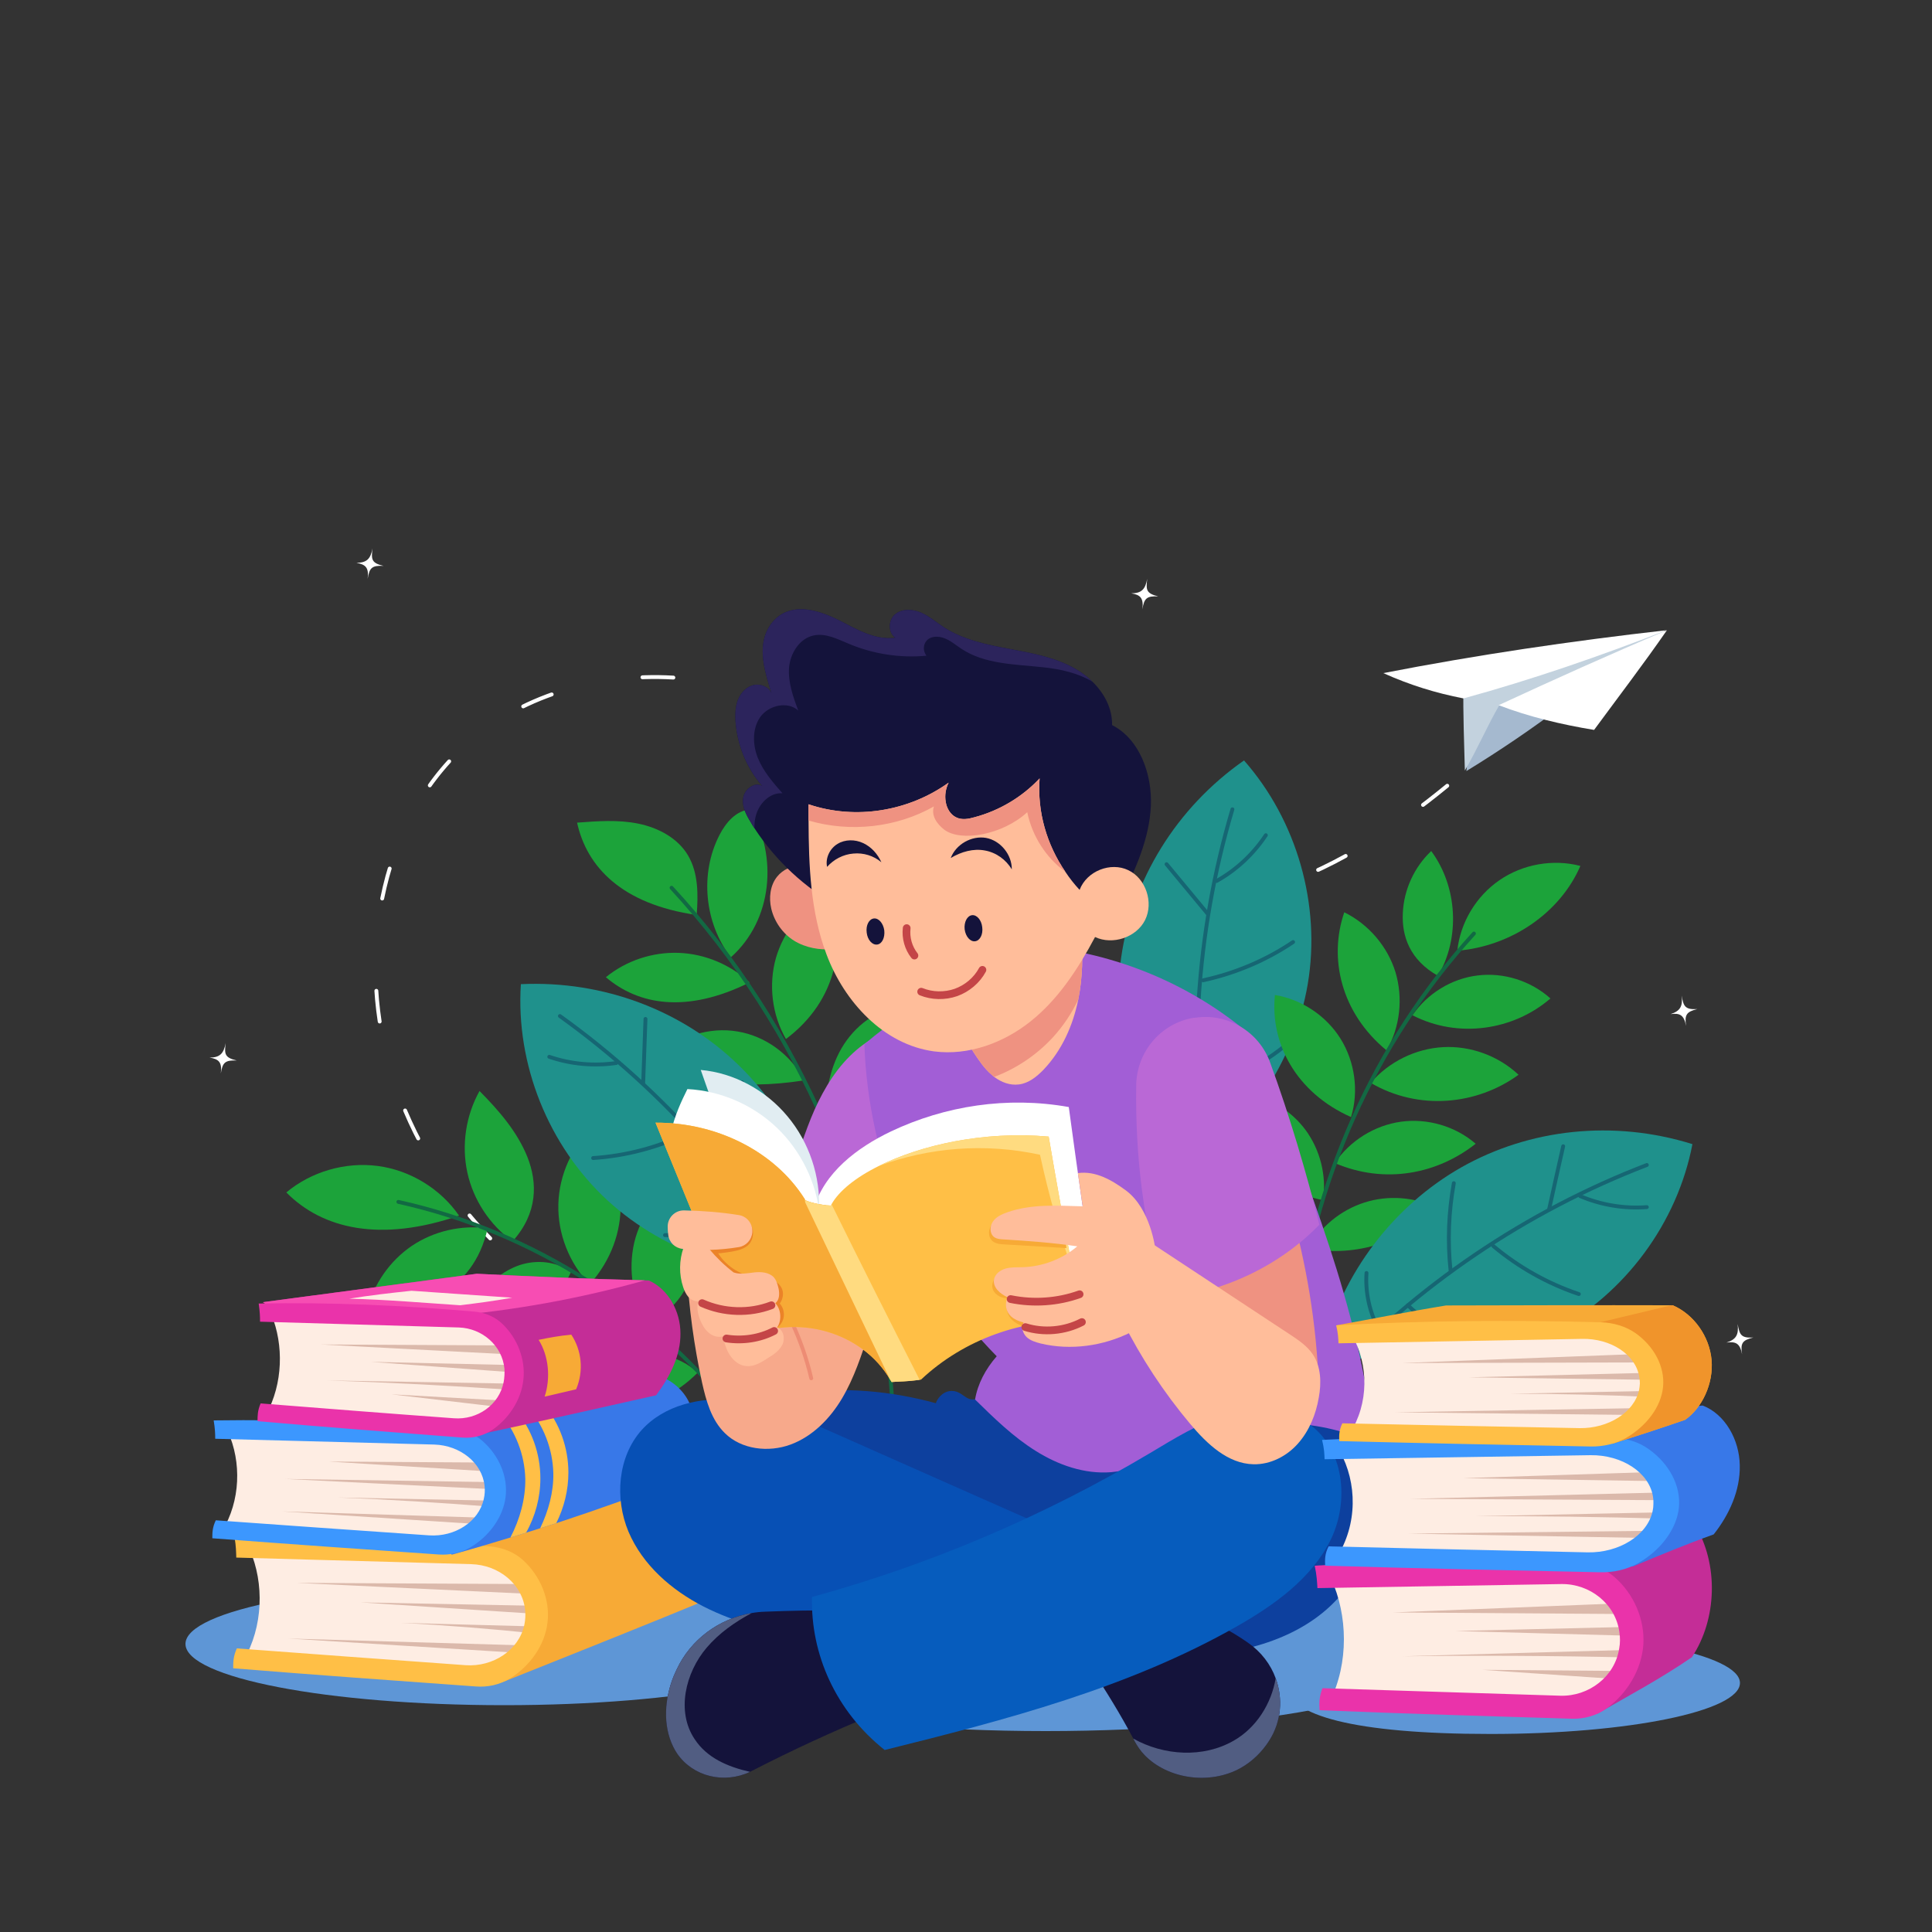 <svg xmlns="http://www.w3.org/2000/svg" xmlns:xlink="http://www.w3.org/1999/xlink" version="1.2" viewBox="0 0 1000 1000" width="1000" height="1000">
	<rect x="0" y="0" width="1000" height="1000" fill="#333333" stroke="none"/>
	<style>
		.s0 { fill: #a5b9cf } 
		.s1 { fill: #c3d2de } 
		.s2 { fill: #ffffff } 
		.s3 { fill: none;stroke: #ffffff;stroke-linecap: round;stroke-linejoin: round;stroke-width: 2;stroke-dasharray: 16,48,16,48,16,48 } 
		.s4 { fill: #1ca33a } 
		.s5 { fill: none;stroke: #126943;stroke-linecap: round;stroke-miterlimit:10;stroke-width: 2 } 
		.s6 { fill: #1f918c } 
		.s7 { fill: none;stroke: #166673;stroke-linecap: round;stroke-miterlimit:10;stroke-width: 2 } 
		.s8 { fill: #5e96d6 } 
		.s9 { fill: #f7aa36 } 
		.s10 { fill: #feede3 } 
		.s11 { fill: #dbb9ab } 
		.s12 { fill: #ffbf46 } 
		.s13 { fill: #3878e8 } 
		.s14 { fill: #3c97fe } 
		.s15 { fill: #c42d97 } 
		.s16 { fill: #f74db3 } 
		.s17 { fill: #ea33aa } 
		.s18 { fill: #0d409e } 
		.s19 { fill: #ba68d6 } 
		.s20 { fill: #a25ed6 } 
		.s21 { fill: #0750b5 } 
		.s22 { fill: #14133b } 
		.s23 { fill: #515d82 } 
		.s24 { fill: #065cbd } 
		.s25 { fill: #ef9281 } 
		.s26 { fill: #ffbd9a } 
		.s27 { fill: #2c245c } 
		.s28 { fill: none;stroke: #c44547;stroke-linecap: round;stroke-linejoin: round;stroke-width: 4 } 
		.s29 { fill: #f7a98b } 
		.s30 { fill: none;stroke: #ed8c74;stroke-linecap: round;stroke-miterlimit:10;stroke-width: 2 } 
		.s31 { fill: #e1edf2 } 
		.s32 { fill: #ffdb80 } 
		.s33 { fill: #eb8328 } 
		.s34 { fill: #f0942b } 
	</style>
	<g id="OBJECTS">
		<g id="&lt;Group&gt;">
			<g id="&lt;Group&gt;">
				<g id="&lt;Group&gt;">
					<g id="&lt;Group&gt;">
						<g id="&lt;Group&gt;">
							<g id="&lt;Group&gt;">
								<path id="&lt;Path&gt;" class="s0" d="m762.2 377.8c-1.2 7-2.5 14-3.2 21.3 17.5-10.7 34.4-22.2 50.7-34.5-13.4 0-26.8-2-39.6-5.9-2.5 6.2-6.6 11.9-7.9 19.1z"/>
								<path id="&lt;Path&gt;" class="s1" d="m757.4 355.5c-0.1 13.4 0.4 29.7 0.8 43.3 6.1-10.2 11.8-23.5 17.9-33.9 28.3-7.3 61.3-22.3 85.7-38.3-33.5 5.5-72.2 17.9-104.4 28.9z"/>
								<path id="&lt;Path&gt;" class="s2" d="m775.7 365c28.7-13.3 57.8-26.4 87.1-38.8-12.2 17.6-25.2 34.6-37.7 51.6-17-2.8-33.8-6.8-49.4-12.8z"/>
								<path id="&lt;Path&gt;" class="s2" d="m862.6 326.2c-34.7 13.5-69.4 25.5-105.1 35.3-14.4-2.8-27.7-6.9-41.5-13.1 48.3-9.4 97.1-16.6 146.6-22.2z"/>
							</g>
							<path id="&lt;Path&gt;" class="s3" d="m749.1 406.7c-26.6 21.8-55.8 41.2-88.4 52.3-32.7 11-69 13.3-101.4 1.5-36.3-13.3-64.1-42.5-95.4-65.2-31.9-23.1-68.9-40-108.1-44-39.1-4-80.4 5.8-110.7 30.8-47.6 39.3-60.6 110.1-43.6 169.5 18.1 63.4 67.5 117 129.3 140.3"/>
						</g>
						<g id="&lt;Group&gt;">
							<g id="&lt;Group&gt;">
								<g id="&lt;Group&gt;">
									<g id="&lt;Group&gt;">
										<g id="&lt;Group&gt;">
											<path id="&lt;Path&gt;" class="s4" d="m360.6 473.6c0.8-10.4 0.9-21.6-4.4-30.7-5.3-9.1-15.5-14.5-25.9-16.6-10.3-2.1-21-1.3-31.6-0.5 5 22.8 23 42.2 61.9 47.8z"/>
											<path id="&lt;Path&gt;" class="s4" d="m378.3 495.5c-13.7-17.7-16.2-43.4-5.9-63.3 3.3-6.5 8.8-12.9 16.1-13.2 14 24.2 11.6 57-10.2 76.5z"/>
											<path id="&lt;Path&gt;" class="s4" d="m388 508.5c-9.9-9.2-23.1-14.8-36.7-15.3-13.5-0.5-27.2 4-37.7 12.6 16.9 14.4 41.8 18.9 74.4 2.7z"/>
											<path id="&lt;Path&gt;" class="s4" d="m406.8 537.8c-7.2-12.5-9.1-28-5.2-41.9 4-13.9 13.7-26 26.4-32.9 10.9 24.2 5.5 54.8-21.2 74.8z"/>
											<path id="&lt;Path&gt;" class="s4" d="m416.2 559.2c-6.7-13.2-19.9-22.9-34.4-25.3-14.6-2.5-30.2 2.4-40.8 12.7 17.3 12.8 40.1 18 75.2 12.6z"/>
											<path id="&lt;Path&gt;" class="s4" d="m427.5 583.9c-0.8-13.3 0.7-27.1 6.8-39 6.1-11.9 17.3-21.6 30.5-23.6 3.4 13.1 2 27.4-3.9 39.6-5.9 12.2-16.2 22.2-33.4 23z"/>
											<path id="&lt;Path&gt;" class="s4" d="m438.2 609.2c-6.9-12.6-20.2-21.4-34.4-22.9-14.2-1.6-29.1 4.1-38.6 14.8 17.8 13.8 42 19 73 8.1z"/>
										</g>
										<path id="&lt;Path&gt;" class="s5" d="m347.6 459.5c66.4 72.1 107.3 167.1 114.2 264.8"/>
									</g>
									<g id="&lt;Group&gt;">
										<g id="&lt;Group&gt;">
											<path id="&lt;Path&gt;" class="s4" d="m237.6 629.2c-9.6-13.9-25.3-23.5-42.1-25.7-16.7-2.2-34.4 2.9-47.3 13.7 18.8 19 48.9 25.9 89.4 12z"/>
											<path id="&lt;Path&gt;" class="s4" d="m265.3 642.5c-11.8-8.5-20.3-21.4-23.4-35.6-3.1-14.2-0.8-29.5 6.3-42.2 10 10.1 19.5 21 24.8 34.2 5.2 13.2 5.5 28.9-7.7 43.6z"/>
											<path id="&lt;Path&gt;" class="s4" d="m252.4 635.8c-13.6-1.9-27.9 1.4-39.3 9.1-11.3 7.7-19.7 19.7-23 33 13.1 0.8 26.5-1.5 37.9-8 11.5-6.4 20.6-17.2 24.4-34.1z"/>
											<path id="&lt;Path&gt;" class="s4" d="m305.2 664.8c-10.6-11-16.6-26.3-16.2-41.5 0.4-15.3 7.2-30.2 18.4-40.6 17.1 23.6 20.6 56.5-2.2 82.1z"/>
											<path id="&lt;Path&gt;" class="s4" d="m295.5 658.5c-7.3-5.7-17.7-6.6-26.5-3.7-8.8 3-16.2 9.4-21.7 16.8-5.6 7.5-9.5 16-13.2 24.6 25 0.9 50-13.3 61.4-37.7z"/>
											<path id="&lt;Path&gt;" class="s4" d="m335.2 685c-7.7-12.3-10.2-27.7-6.9-41.9 3.4-14.1 12.6-26.7 25-34.2 6.9 12.5 9.4 27.4 7.1 41.5-2.4 14.1-9.5 27.4-25.2 34.6z"/>
											<path id="&lt;Path&gt;" class="s4" d="m361.1 710.5c-9.6-9.2-24.3-11.8-37.3-9-13.1 2.9-24.6 10.6-34.3 19.7 21.2 13 50.7 10.4 71.6-10.7z"/>
										</g>
										<path id="&lt;Path&gt;" class="s5" d="m382.7 734.9c-43.2-56.7-106.9-97.4-176.5-112.8"/>
									</g>
									<g id="&lt;Group&gt;">
										<path id="&lt;Path&gt;" class="s6" d="m427.7 660.3c0.5-40.5-16.3-80.8-45.4-109-29-28.2-69.8-43.9-112.7-41.9-2.7 41.4 14.2 83.6 44.7 111.8 30.5 28.1 73.9 41.6 113.4 39.1z"/>
										<g id="&lt;Group&gt;">
											<path id="&lt;Path&gt;" class="s7" d="m289.8 525.9c54.4 39 99.8 90.6 131.4 149.7"/>
											<path id="&lt;Path&gt;" class="s7" d="m334.1 527.4q-0.6 16.8-1.2 33.5"/>
											<path id="&lt;Path&gt;" class="s7" d="m384.1 560.2c-1.1 15.1-4.4 30-9.8 44.1"/>
											<path id="&lt;Path&gt;" class="s7" d="m416.1 616.5c-1.9 10-6.7 19.4-13.6 26.9"/>
											<path id="&lt;Path&gt;" class="s7" d="m284.3 547c11.1 3.8 23.1 4.9 34.7 3.2"/>
											<path id="&lt;Path&gt;" class="s7" d="m307 599.4c16.9-1.1 33.6-5.5 49-12.9"/>
											<path id="&lt;Path&gt;" class="s7" d="m344.2 639.3c16.8 0.4 32.3-3.8 46.9-12"/>
										</g>
									</g>
								</g>
								<g id="&lt;Group&gt;">
									<g id="&lt;Group&gt;">
										<path id="&lt;Path&gt;" class="s6" d="m611.2 609.7c-25.2-31.8-36.6-74-30.9-114 5.7-40.1 28.4-77.5 63.6-102.1 27.4 31.1 39.9 74.8 33 115.7-6.9 40.9-33 78.1-65.7 100.4z"/>
										<g id="&lt;Group&gt;">
											<path id="&lt;Path&gt;" class="s7" d="m637.9 418.9c-19.1 64.2-23.4 132.8-12.3 198.8"/>
											<path id="&lt;Path&gt;" class="s7" d="m603.8 447.3q10.7 12.9 21.4 25.8"/>
											<path id="&lt;Path&gt;" class="s7" d="m584.4 503.8c10.1 11.2 21.8 21 34.7 28.9"/>
											<path id="&lt;Path&gt;" class="s7" d="m593.6 567.9c7.6 6.7 17.1 11.3 27.1 12.9"/>
											<path id="&lt;Path&gt;" class="s7" d="m655.2 432.3c-6.5 9.8-15.3 18-25.5 23.7"/>
											<path id="&lt;Path&gt;" class="s7" d="m669.3 487.6c-14.1 9.5-30 16.2-46.6 19.8"/>
											<path id="&lt;Path&gt;" class="s7" d="m664.3 541.9c-13 10.6-27.8 16.8-44.4 19.2"/>
										</g>
									</g>
									<g id="&lt;Group&gt;">
										<g id="&lt;Group&gt;">
											<path id="&lt;Path&gt;" class="s4" d="m754.3 492.1c1.5-14.5 9.7-28.2 21.8-36.5 12-8.3 27.7-11.1 41.9-7.4-10.5 24.3-35.8 41.6-63.7 43.9z"/>
											<path id="&lt;Path&gt;" class="s4" d="m744.3 505.1c11.6-19.7 10.1-46.2-3.5-64.6-8.8 8.3-14.2 20.1-14.7 32.1-0.6 12.1 3.7 24.3 18.2 32.5z"/>
											<path id="&lt;Path&gt;" class="s4" d="m731.1 525.5c7.6-11.2 20.2-19 33.7-20.6 13.5-1.7 27.6 2.8 37.7 11.9-19.1 16.5-47.7 20.9-71.4 8.7z"/>
											<path id="&lt;Path&gt;" class="s4" d="m717.7 543.7c7-12.1 8.6-27.1 4.6-40.5-4.1-13.3-13.9-24.8-26.5-31-8.2 23.8-1.7 52.1 21.9 71.5z"/>
											<path id="&lt;Path&gt;" class="s4" d="m709.5 560.5c9.3-10.9 23.1-17.7 37.4-18.5 14.2-0.8 28.7 4.5 39.1 14.3-21.6 15.7-51.7 18.7-76.5 4.2z"/>
											<path id="&lt;Path&gt;" class="s4" d="m699.3 578.2c4.1-13.4 2-28.6-5.4-40.5-7.4-11.9-20.1-20.4-34-22.7-2.6 24.8 10.8 50.5 39.4 63.2z"/>
											<path id="&lt;Path&gt;" class="s4" d="m690.9 602c7.7-11.5 20.5-19.5 34.2-21.4 13.7-1.9 28.2 2.3 38.7 11.4-19.6 15.5-46.7 21.2-72.9 10z"/>
											<path id="&lt;Path&gt;" class="s4" d="m684.8 621.2c1.9-12.7-1.5-26.1-9.1-36.4-7.7-10.3-19.5-17.4-32.2-19.3-1.2 12 1.8 24.4 8.3 34.6 6.6 10.1 16.7 17.9 33 21.1z"/>
											<path id="&lt;Path&gt;" class="s4" d="m677.2 646.3c6.2-11.3 16.8-20 29.1-23.9 12.2-3.9 25.9-2.9 37.5 2.8-16.3 17.1-41.1 25.7-66.6 21.1z"/>
										</g>
										<path id="&lt;Path&gt;" class="s5" d="m762.9 483.2c-51.5 56.4-84.2 129.7-92 205.7"/>
									</g>
									<g id="&lt;Group&gt;">
										<path id="&lt;Path&gt;" class="s6" d="m685 698.3c9.8-39.3 36.2-74.1 71.4-94.1 35.2-19.9 78.6-24.8 119.6-12-7.8 40.7-34.8 77.3-71.4 96.8-36.5 19.5-82 21.6-119.6 9.3z"/>
										<g id="&lt;Group&gt;">
											<path id="&lt;Path&gt;" class="s7" d="m852.4 603c-62.5 24-119.4 62.5-164.9 111.7"/>
											<path id="&lt;Path&gt;" class="s7" d="m809.1 593.3q-3.7 16.3-7.3 32.7"/>
											<path id="&lt;Path&gt;" class="s7" d="m752.5 612.4c-2.7 14.9-3.3 30.1-1.7 45.1"/>
											<path id="&lt;Path&gt;" class="s7" d="m707.3 658.9c-0.7 10.1 1.6 20.4 6.4 29.4"/>
											<path id="&lt;Path&gt;" class="s7" d="m852.4 624.8c-11.7 0.9-23.7-1.1-34.5-5.7"/>
											<path id="&lt;Path&gt;" class="s7" d="m817.2 669.8c-16.1-5.4-31.2-13.9-44.2-24.8"/>
											<path id="&lt;Path&gt;" class="s7" d="m771.1 699c-16.3-3.8-30.3-11.7-42.4-23.4"/>
										</g>
									</g>
								</g>
							</g>
							<g id="&lt;Group&gt;">
								<path id="&lt;Path&gt;" class="s8" d="m260.9 819.2c91.1 0 164.9 14.2 164.9 31.7 0 17.5-73.8 31.7-164.9 31.7-91.1 0-164.9-14.2-164.9-31.7 0-17.5 73.8-31.7 164.9-31.7z"/>
								<g id="&lt;Group&gt;">
									<g id="&lt;Group&gt;">
										<path id="&lt;Path&gt;" class="s9" d="m243.5 864.8c3 2.8 11.9 2.7 17.6 5.5 39.5-15.9 73-29 110.8-44.8 4.2-12.9 6.3-27 2.7-40.1-3.7-13.1-13.8-24.9-26-29.3q-57.9 16.1-115.7 32.2c2.9 23.7 5.8 47.4 10.6 76.5z"/>
										<g id="&lt;Group&gt;">
											<path id="&lt;Path&gt;" class="s10" d="m126 859.5c10.3-17.5 10.8-40 3.3-57.3 39.7-0.3 79.3 1.7 118.7 6 6.2 0.7 12.5 1.5 17.9 4.3 12.6 6.5 16.8 23.1 10.9 35.5-5.9 12.3-19.8 20.2-32.7 21.3-39.6-6.1-79.8-9-118.1-9.8z"/>
											<path id="&lt;Path&gt;" class="s11" d="m272.4 819.9q-59.4-0.3-118.8-0.6 59.4 2.8 118.8 5.6c-0.7-1.4-1.3-2.9 0-5z"/>
											<path id="&lt;Path&gt;" class="s11" d="m279.4 831.2q-46.4-0.9-92.8-1.8 45.9 3 91.9 6c0-1.4 0-2.8 0.9-4.2z"/>
											<path id="&lt;Path&gt;" class="s11" d="m279.1 841.9q-35.8-0.9-71.6-1.9c23.4 1.2 46.7 3.1 70 5.5 0-1.2 0.1-2.4 1.6-3.6z"/>
											<path id="&lt;Path&gt;" class="s11" d="m272.7 851.7q-61.8-1.8-123.6-3.6 60.4 3.7 120.8 7.5c0.5-1.1 1-2.2 2.8-3.9z"/>
											<path id="&lt;Path&gt;" class="s12" d="m121.4 795.7c43.8-0.7 87.7 1.1 132.1 4.7 6.4 0.5 12.6 2.9 17.2 7.1 9 8.2 14.1 20.4 12.7 32.2-1.3 11.8-9.1 22.7-19.5 29.1-5.2 3.2-11.5 4.6-17.7 4.1-41.8-3-83.5-6-125.5-9.4 0-3.1 0-6.2 1.9-10.3 38.9 2.9 77.8 5.8 118.4 8.7 14.2 1 27.6-7.8 30.4-20.9q0.4-1.9 0.5-3.8 0.1-1.9-0.1-3.8c-1.3-13.4-13.6-23.4-27.9-23.8l-121.6-3.4c-0.1-2.9-0.1-5.8-0.9-10.5z"/>
										</g>
									</g>
									<g id="&lt;Group&gt;">
										<g id="&lt;Group&gt;">
											<path id="&lt;Path&gt;" class="s13" d="m358.6 745.9c-1.2 6.7-3.7 13.1-6.2 19.4-21 8.2-42.6 15.9-64.5 23.1q-4.1 1.3-8.3 2.6-3.6 1.2-7.3 2.3-4 1.3-8.1 2.5c-10.1 3.1-20.2 6.1-30.4 8.9-3-4.2-5-8-7-11.9 5.1-23.2 5.2-42.1 1.2-60.2q56.8-10.1 113.6-20.3c6.5 2.4 12.2 7.4 15.1 13.6 2.9 6.1 3.1 13.3 1.9 20z"/>
											<path id="&lt;Path&gt;" class="s12" d="m279.7 765.2c0 9.8-2.6 19.6-7.4 28.1q-4 1.3-8.1 2.5c4.9-9.5 7.8-19.9 7.7-30.3-0.3-12.5-5.1-24.9-13.3-34.3 4-0.3 6.2-0.7 8.4-1.2 8.2 9.7 12.7 22.4 12.7 35.2z"/>
											<path id="&lt;Path&gt;" class="s12" d="m294.2 762.2c0 9-2.2 18.1-6.3 26.2q-4.1 1.3-8.3 2.6c4.3-9 7-18.8 6.8-28.5-0.3-12.5-5.1-24.9-13.3-34.3 4-0.3 6.2-0.7 8.4-1.2 8.2 9.7 12.7 22.4 12.7 35.2z"/>
										</g>
										<g id="&lt;Group&gt;">
											<path id="&lt;Path&gt;" class="s10" d="m114.9 792.6c9.7-15.8 10.1-35.9 3.1-51.5 36.9-0.3 73.9 1.5 110.7 5.4 5.7 0.6 11.6 1.3 16.6 3.8 11.8 5.8 15.7 20.8 10.2 31.9-5.5 11.1-18.5 18.1-30.5 19.1-36.9-5.4-74.4-8.1-110.1-8.7z"/>
											<g id="&lt;Group&gt;">
												<path id="&lt;Path&gt;" class="s11" d="m251.4 757q-40.6-0.3-81.2-0.5 40.6 2.5 81.2 5c-0.5-1.3-0.9-2.6 0-4.5z"/>
												<path id="&lt;Path&gt;" class="s11" d="m258 767.2q-55.3-0.9-110.5-1.7 54.7 2.7 109.3 5.4c0-1.2 0-2.5 1.2-3.7z"/>
												<path id="&lt;Path&gt;" class="s11" d="m257.7 776.8q-41.5-0.9-83-1.7 40.6 1.6 81.1 4.9c0.1-1.1 0.2-2.2 1.9-3.2z"/>
												<path id="&lt;Path&gt;" class="s11" d="m251.7 785.6q-52.8-1.7-105.7-3.3 51.7 3.4 103.3 6.7c0.5-0.9 0.9-1.9 2.4-3.4z"/>
											</g>
											<path id="&lt;Path&gt;" class="s14" d="m110.6 735.2c40.9-0.6 81.8 1 123.2 4.3 6 0.4 11.7 2.6 16 6.4 8.4 7.4 13.2 18.3 11.9 28.9-1.3 10.6-8.6 20.4-18.2 26.1-4.9 2.9-10.7 4.1-16.5 3.7-39-2.7-77.9-5.4-117.1-8.4 0-2.8 0-5.6 1.8-9.3 36.3 2.6 72.5 5.2 110.4 7.8 13.3 0.9 25.7-7 28.3-18.8q0.4-1.7 0.5-3.4 0.1-1.7-0.1-3.4c-1.2-12-12.7-21-26-21.4l-113.4-3c0-2.6-0.1-5.2-0.8-9.5z"/>
										</g>
									</g>
									<g id="&lt;Group&gt;">
										<g id="&lt;Group&gt;">
											<g id="&lt;Group&gt;">
												<path id="&lt;Path&gt;" class="s15" d="m352.2 690.2c0.1 11.2-5.1 21.9-12.6 32-31.1 7-62.2 14-93.1 20.6-22.9-30.9-59.5-41.7-85.5-54.4q-2.2-1.1-4.3-2.2c-7.4-3.9-14.8-7.8-20.6-12.2 37-4.9 74-9.8 110.7-14.7 28.5 1.4 57.1 2.7 87 3.4q1.1 0.1 2.1 0.1c10.2 4.6 16.3 16.1 16.3 27.4z"/>
												<path id="&lt;Path&gt;" class="s9" d="m298.2 719.1q-8.2 1.9-16.3 3.8c3.2-9.7 2.1-21.1-3.1-29.4 5.3-1.1 10.7-2.1 16.9-2.7 5.3 8 6.6 18.6 2.5 28.3z"/>
											</g>
											<g id="&lt;Group&gt;">
												<path id="&lt;Path&gt;" class="s16" d="m333.8 662.7c-33.4 9.4-67.7 15.6-102.3 18.6l-23.6 10c-15.6 1.4-31.5 0.3-46.9-2.9q-2.2-1.1-4.3-2.2c-7.4-3.9-14.8-7.8-20.6-12.2 37-4.9 74-9.8 110.7-14.7 28.5 1.4 57.1 2.7 87 3.4z"/>
												<path id="&lt;Path&gt;" class="s10" d="m265.1 671.7q-26.1-1.8-52.1-3.6c-11.4 1.2-21.8 2.4-32.2 4.1 18.2 0.4 39.5 2.2 57.4 3.4 9.6-1.2 16.7-2.1 26.9-3.9z"/>
											</g>
										</g>
										<g id="&lt;Group&gt;">
											<path id="&lt;Path&gt;" class="s10" d="m137.8 732c8.7-15.8 9.1-35.9 2.7-51.5 33.6-0.3 67.1 1.5 100.4 5.4 5.2 0.6 10.5 1.3 15.1 3.8 10.7 5.9 14.3 20.8 9.3 31.9-5 11.1-16.8 18.2-27.7 19.1-33.5-5.4-67.5-8-99.8-8.7z"/>
											<g id="&lt;Group&gt;">
												<path id="&lt;Path&gt;" class="s11" d="m261.6 696.4q-47.8-0.2-95.6-0.5 47.8 2.5 95.5 5c-0.5-1.3-1-2.6 0.1-4.5z"/>
												<path id="&lt;Path&gt;" class="s11" d="m267.5 706.6q-37.7-0.9-75.5-1.7 37.4 2.7 74.7 5.5c0-1.3 0-2.5 0.8-3.8z"/>
												<path id="&lt;Path&gt;" class="s11" d="m267.2 716.2q-49-0.9-98-1.7 48 1.6 95.8 4.9c0.1-1.1 0.2-2.1 2.2-3.2z"/>
												<path id="&lt;Path&gt;" class="s11" d="m261.8 725q-29.6-1.6-59.2-3.3 28.9 3.4 57.9 6.8c0.2-1 0.5-2 1.3-3.5z"/>
											</g>
											<path id="&lt;Path&gt;" class="s17" d="m133.9 674.7c37-0.7 74.1 0.9 111.7 4.2 5.4 0.5 10.6 2.6 14.5 6.4 7.7 7.4 12 18.3 10.8 28.9-1.2 10.7-7.8 20.4-16.5 26.2-4.4 2.8-9.7 4.1-15 3.7-35.3-2.7-70.6-5.4-106.1-8.5 0-2.7 0-5.5 1.6-9.2 32.9 2.6 65.8 5.2 100.1 7.7 12.1 0.9 23.4-6.9 25.7-18.8q0.3-1.6 0.4-3.4 0.1-1.7 0-3.4c-1.1-12-11.5-21-23.6-21.4l-102.9-3c0-2.6-0.1-5.2-0.7-9.4z"/>
										</g>
									</g>
								</g>
							</g>
						</g>
					</g>
					<g id="&lt;Group&gt;">
						<path id="&lt;Path&gt;" class="s8" d="m541.2 812c113.2 0 205 18.8 205 42 0 23.2-91.8 42-205 42-113.2 0-205-18.8-205-42 0-23.2 91.8-42 205-42z"/>
						<g id="&lt;Group&gt;">
							<g id="&lt;Group&gt;">
								<path id="&lt;Path&gt;" class="s18" d="m532 852.9c28.9 0.2 57.7 5.4 86.6 4 28.9-1.4 59.3-10.7 77.2-33.5 21.3-27.1 19.4-66.3 8.3-100.5-60.1-1.8-120.1-3.7-179.4-8-5.3 2.7-11.1 4.6-17.8 7.3-0.5 2.1-3.4 2.6-5.4 1.8-2-0.8-3.5-2.4-5.5-3.3-2.3-1.1-5.1-1-7.3 0.3-2.2 1.3-3.8 3.6-4.3 5.3-23.3-6.4-47.7-8.5-71.3-5.3-8.9 14.2-16.2 29.4-21.8 45.2 39.3 25.1 77.6 51.7 114.8 79.9"/>
								<g id="&lt;Group&gt;">
									<path id="&lt;Path&gt;" class="s19" d="m466.2 554.9c-4.5-6-9.8-11.5-15.3-16.9-10.9 6.5-19.1 16.8-25.1 27.9-6.1 11.1-10 23.3-14 35.3-1.1 3.3-2.2 6.8-1.4 10.1 0.7 3 2.9 5.5 5 7.7 7.7 8.1 16.4 15.3 25.9 21.2 17.7-23.8 27.4-53.5 24.9-85.3z"/>
									<path id="&lt;Path&gt;" class="s20" d="m711.5 747.6c-27.7-13.4-61-14.5-89.6-3.1-15.5 6.2-30.1 16.1-46.8 17.5-13.7 1.1-27.4-3.7-39-11-11.7-7.3-21.6-17-31.4-26.6 1.3-8.1 5.5-15.9 11.2-22.4-42.5-43.1-66.4-101.8-68.5-161.5 27.3-23.4 61.7-40.9 98.2-49.9 37.5 5 74.5 21 104.2 47.3 28.9 82.3 52.7 134.2 61.7 209.7z"/>
								</g>
							</g>
							<g id="&lt;Group&gt;">
								<path id="&lt;Path&gt;" class="s21" d="m561.3 799.1q-66.1-29.2-132.1-58.5c-15.9-7-32.1-14.1-49.4-15.9-17.2-1.8-36.1 2.6-47.7 15.5-12.4 13.9-14 35.4-6.8 52.6 7.3 17.2 22.2 30.2 38.8 38.7 16.6 8.5 35 12.9 53.2 16.8 43.6 9.2 87.7 16.1 131.7 22.9 5.9-23.1 11.8-46.1 12.3-72.1z"/>
								<g id="&lt;Group&gt;">
									<path id="&lt;Path&gt;" class="s22" d="m656.9 901c-3.7 5.8-8.8 10.8-14.9 14.2-16 8.8-37.6 5.6-49.6-6.8-2.1-2.2-3.8-4.7-5.2-7.3-0.2-0.4-0.4-0.8-0.6-1.2-6.7-12.6-14.1-24.7-22-36.5 15.3-8.1 30.2-16.7 51.5-28.3 10.5 3.5 20.5 8.6 29.9 15.2 6.8 4.7 11.7 11.2 14.3 18.4 3.8 10.4 3 22.3-3.4 32.3z"/>
									<path id="&lt;Path&gt;" class="s23" d="m656.9 901c-3.7 5.8-8.8 10.8-14.9 14.2-16 8.8-37.6 5.6-49.6-6.8-2.1-2.2-3.8-4.7-5.2-7.3-0.2-0.4-0.4-0.8-0.6-1.2 15.9 8.9 36.2 10.1 51.9 1.1 11.8-6.7 19.6-19.2 21.8-32.4 3.8 10.5 3 22.4-3.4 32.4z"/>
								</g>
								<g id="&lt;Group&gt;">
									<path id="&lt;Path&gt;" class="s22" d="m452.4 887.4q-32.3 13.3-63.4 29.3-0.4 0.2-0.8 0.4c-13.3 6.3-29.5 2.6-37.8-9.6q-1-1.5-1.9-3.3c-5.6-11.3-4.5-25.2 0.3-36.9q0.7-1.6 1.4-3.1c7.3-15.7 22-26.4 38.9-29.3q3.5-0.6 7-0.7c12.5-0.5 25.4-0.8 38.3-0.6 8.4 22.9 13.2 38.3 18 53.8z"/>
									<path id="&lt;Path&gt;" class="s23" d="m388.2 917.1c-13.3 6.3-29.5 2.6-37.8-9.6q-1-1.5-1.9-3.3c-5.6-11.3-4.5-25.2 0.3-36.9q0.7-1.6 1.4-3.1c7.3-15.7 22-26.4 38.9-29.3-8.8 4.7-16.9 10.4-23.3 17.9-11.1 13-15.8 33.1-6.3 47.3 6.3 9.7 17.1 14.4 28.7 17z"/>
								</g>
								<path id="&lt;Path&gt;" class="s24" d="m457.9 905.8c62.7-15.6 126.2-32.1 182.3-64 19.5-11.1 38.8-24.9 48.6-44.9 9.8-20.1 6.9-47.6-11.8-60.2-12.2-8.1-28.4-8.4-42.5-4.2-14.2 4.2-26.8 12.2-39.4 19.7-54.8 32.6-114.2 57.8-174.8 74.4-0.8 29.6 12.3 59.1 37.6 79.2z"/>
							</g>
							<g id="&lt;Group&gt;">
								<path id="&lt;Path&gt;" class="s25" d="m427 455.4c-2.5-4.1-7.1-7-12-7.3-4.8-0.3-9.8 1.9-12.8 5.7-3.6 4.5-4.3 10.9-3 16.5 1.6 6.8 5.9 12.9 11.8 16.6 6 3.7 13.4 5 20.2 4.3-1.6-10.5 3.4-23.1-4.2-35.8z"/>
								<g id="&lt;Group&gt;">
									<path id="&lt;Path&gt;" class="s26" d="m558.1 517.4c-2.8 13.6-8.5 26.3-18 36.3-3.5 3.6-7.7 7-12.7 7.6-4.6 0.6-9.1-1.1-12.8-3.9q-0.7-0.5-1.3-1.1c-3.9-3.3-6.8-7.7-9.6-12-1.2-2-2.5-4.2-2.1-6.4 0.4-1.9 2-3.3 3.4-4.5 17-14.8 34.1-29.7 54.4-51.3 1.3 11.7 1 23.8-1.3 35.3z"/>
									<path id="&lt;Path&gt;" class="s25" d="m558.1 517.4c-3.4 7.1-7.8 13.7-13.1 19.5-8.4 9.1-18.9 16.2-30.4 20.5q-0.7-0.5-1.3-1.1c-3.9-3.3-6.8-7.7-9.6-12-1.2-2-2.5-4.2-2.1-6.4 0.4-1.9 2-3.3 3.4-4.5 17-14.8 34.1-29.7 54.4-51.3 1.3 11.7 1 23.8-1.3 35.3z"/>
								</g>
								<g id="&lt;Group&gt;">
									<path id="&lt;Path&gt;" class="s22" d="m595.7 417.1c-0.8 16.7-7.6 32.4-16.1 49.2-30.3-0.3-60.6 1.4-90.7 5.1l-54.5-2c-17.7-9.7-32.9-23.9-43.9-40.7q-1-1.5-1.9-3.1c-2.4-3.9-4.7-8.2-3.9-12.7 0.7-4.5 5.9-8.4 9.8-6.1-8.1-9.3-12.9-21.2-13.8-33.4-0.2-3.9-0.1-7.9 1.4-11.5 1.5-3.6 4.5-6.7 8.3-7.4 3.6-0.7 7.8 1.2 9 4.6-3.1-10.2-7-21.6-2.8-31.8 1.7-4 4.6-7.5 8.3-9.6 9-5 20.3-1.2 29.5 3.4 9.1 4.7 18.8 10.4 29 9-4-2.8-3.6-9.5 0.1-12.3 3.7-2.9 9-2.5 13.3-0.7 4.3 1.9 7.8 5 11.8 7.6 10.1 6.5 22.2 9 34 11.2 11.8 2.2 24 4.4 34.4 10.5 3 1.7 5.9 3.9 8.4 6.4 6.2 6 10.4 14 10.2 22.5 14.1 7.1 20.8 25.2 20.1 41.8z"/>
									<path id="&lt;Path&gt;" class="s27" d="m565.4 352.8c-7.4-4.4-16.6-6.5-25.3-7.4-14.6-1.6-30.3-1.5-42.5-9.6-2.6-1.7-4.9-3.7-7.7-5-2.8-1.3-6.1-1.8-8.8-0.4-2.7 1.5-4.1 5.4-1.6 9-13.6 1.3-27.6-0.9-40.2-6.2-5.8-2.4-11.9-5.6-18.1-4.3-7.4 1.5-12.2 9.3-12.8 16.8-0.5 7.6 2.1 15 4.8 22.1-5.5-5-15.2-2.8-19.6 3.2-4.3 6-4.1 14.5-1.3 21.4 2.8 6.9 7.8 12.6 12.7 18.2-6.7-0.5-12.4 5.6-13.9 12.1q-0.7 2.9-0.6 6-1-1.5-1.9-3.1c-2.4-3.9-4.7-8.2-3.9-12.7 0.7-4.5 5.9-8.4 9.8-6.1-8.1-9.3-12.9-21.2-13.8-33.4-0.2-3.9-0.1-7.9 1.4-11.5 1.5-3.6 4.5-6.7 8.3-7.4 3.6-0.7 7.8 1.2 9 4.6-3.1-10.2-7-21.6-2.8-31.8 1.7-4 4.6-7.5 8.3-9.6 9-5 20.3-1.2 29.5 3.4 9.1 4.7 18.8 10.4 29 9-4-2.8-3.6-9.5 0.1-12.3 3.7-2.9 9-2.5 13.3-0.7 4.3 1.9 7.8 5 11.8 7.6 10.1 6.5 22.2 9 34 11.2 11.8 2.2 24 4.4 34.4 10.5 3 1.7 5.9 3.9 8.4 6.4z"/>
								</g>
								<g id="&lt;Group&gt;">
									<path id="&lt;Path&gt;" class="s26" d="m592.7 476.2c-4.5 9-16.8 13.1-25.9 8.8-9.1 17.1-19.3 32.4-33.3 43.6-14 11.2-32.2 17.9-50 15.6-26.1-3.5-46.5-25.6-55.7-50.2-8.3-21.9-9.2-45.8-9.3-69.3q0-4.2 0-8.4c24.6 8.3 52 3.5 72.5-11.2-1.5 3.1-2.1 6.5-1.5 9.9 0.5 3.3 2.4 6.7 5.5 8.1 2.9 1.4 6.3 0.8 9.4-0.1 12.8-3.4 24.6-10.4 33.7-20.1-1.3 17.5 3.8 34.4 13.3 48.3q3.3 5 7.4 9.4c3.7-9.8 16.1-14.6 25.2-10.2 9.1 4.3 13.2 16.7 8.7 25.8z"/>
									<path id="&lt;Path&gt;" class="s25" d="m551.4 451.2c-9.9-7.2-17.1-18.3-19.7-30.8-12.7 11.7-34.3 15.6-43 9-3.6-2.8-6.9-7.2-5.3-12-19.4 11-43.4 13.6-64.9 7.3q0-4.2 0-8.4c24.6 8.3 52 3.5 72.5-11.2-1.5 3.1-2.1 6.5-1.5 9.9 0.5 3.3 2.4 6.7 5.5 8.1 2.9 1.4 6.3 0.8 9.4-0.1 12.8-3.4 24.6-10.4 33.7-20.1-1.3 17.5 3.8 34.4 13.3 48.3z"/>
								</g>
								<g id="&lt;Group&gt;">
									<path id="&lt;Path&gt;" class="s22" d="m492.1 444.1c2.7-7.1 10.8-11.7 18.3-10.4 7.5 1.4 13.4 8.7 13.3 16.3-3-5.1-8.2-8.8-14-9.8-5.8-1.1-12.1 0.6-17.6 3.9z"/>
									<path id="&lt;Path&gt;" class="s22" d="m456.2 446.3c-1.9-4.2-5.1-7.9-9.4-9.9-4.2-2-9.4-2-13.3 0.4-4 2.4-6.4 7.4-5.4 11.9 3.4-3.9 8.4-6.5 13.6-6.9 5.2-0.5 10.5 1.1 14.5 4.5z"/>
									<path id="&lt;Path&gt;" class="s28" d="m469.3 480.4c-0.6 5 0.9 10.3 4 14.2"/>
									<path id="&lt;Path&gt;" class="s28" d="m476.8 513.3c5.7 2.3 12.2 2.4 18 0.4 5.8-2.1 10.8-6.3 13.7-11.7"/>
									<path id="&lt;Path&gt;" class="s22" d="m452.3 475.4c2.5-0.3 4.9 2.5 5.4 6.2 0.4 3.8-1.2 7-3.7 7.3-2.6 0.3-5-2.5-5.4-6.2-0.5-3.8 1.2-7 3.7-7.3z"/>
									<path id="&lt;Path&gt;" class="s22" d="m503.1 473.7c2.5-0.3 4.9 2.5 5.3 6.2 0.5 3.8-1.2 7-3.7 7.3-2.5 0.3-4.9-2.4-5.4-6.2-0.4-3.7 1.3-7 3.8-7.3z"/>
								</g>
							</g>
							<g id="&lt;Group&gt;">
								<g id="&lt;Group&gt;">
									<path id="&lt;Path&gt;" class="s25" d="m667.5 623.5c8.7 30.5 14 61.9 15.1 94.2-23.1-5.7-45.2-15.6-64.9-29.1 0.9-15.4 0.1-30.9-2.4-46.2 17.5-2.2 34.8-5.7 52.2-18.9z"/>
									<path id="&lt;Path&gt;" class="s19" d="m602.9 672.1c30.3-3.2 59.3-16.8 80-38.2-6.6-26.7-15.5-56.7-25.5-84-5.8-16-22.1-25.7-38.9-23.1q-0.3 0-0.6 0c-17.1 2.8-29.6 17.7-29.8 35-0.5 36.6 3.5 71 14.8 110.3z"/>
									<path id="&lt;Path&gt;" class="s26" d="m580.9 683.5c9.6 19.2 21.5 37.3 35.3 53.7 8.6 10.2 19.3 20.4 32.6 20.7 8.8 0.2 17.3-4.2 23.1-10.8 5.8-6.6 9.2-15 10.7-23.7 1.4-7.6 1.2-16-3.1-22.4-2.9-4.3-7.3-7.3-11.7-10.2q-35.9-23.7-71.9-47.4c-4.2 14.2-8.4 28.4-15 40.1z"/>
								</g>
								<g id="&lt;Group&gt;">
									<g id="&lt;Group&gt;">
										<path id="&lt;Path&gt;" class="s29" d="m355.5 657.5c1.1 19.6 3.7 39 7.9 58.2 2.1 9.4 4.8 19.2 11.7 26 8.6 8.6 22.7 10.2 34.1 6 11.4-4.2 20.5-13.5 26.7-24 6.2-10.5 10-22.2 13.8-33.8-27.2-15.8-57.3-26.7-94.2-32.4z"/>
										<path id="&lt;Path&gt;" class="s30" d="m409.9 684.5c4.3 9.2 7.7 19 10 28.9"/>
									</g>
									<g id="&lt;Group&gt;">
										<g id="&lt;Group&gt;">
											<g id="&lt;Group&gt;">
												<path id="&lt;Path&gt;" class="s2" d="m421.2 625.7c5.3-18.7 22.4-31.7 40-40.1 27.9-13.2 60-18.3 92-12.6 4.6 33.8 9.3 67.5 14.7 101.2q-7 3.1-13.9 6.1c-16.9-15.2-37.3-26.1-58.5-34.1-21.2-8.1-43.3-13.6-74.3-20.5z"/>
												<g id="&lt;Group&gt;">
													<path id="&lt;Path&gt;" class="s31" d="m423.9 626.6c0.9-17.5-5-35.3-16.3-48.8-11.2-13.5-27.7-22.5-44.9-24 3.8 10.9 7.7 21.8 11.5 32.8 15.3 9.6 29.7 20.5 49.7 40z"/>
													<path id="&lt;Path&gt;" class="s2" d="m424.3 629.1c-1.7-17-9.7-33.4-22.1-45.3-12.4-11.9-29.1-19.2-46.4-20.1-3.2 6.5-6.4 13.1-8.8 23.2q29.9 30.4 59.7 60.8c4.1-6.2 9.7-11.5 17.6-18.6z"/>
												</g>
											</g>
											<g id="&lt;Group&gt;">
												<path id="&lt;Path&gt;" class="s12" d="m560.3 684c-30.4-1.9-61.4 9.2-83.6 30.1q-0.3 0.1-0.7 0.1c-4.3 0.6-7.7 0.8-10.8 0.9-1.3 0.1-2.5 0.1-3.7 0.2q-0.3-0.6-0.7-1.1c-7.1-12.3-19.3-21.1-33-25-14.1-4.1-29.7-2.8-43 3.4-15.4-37.8-30.5-74.7-45.5-111.5 31.2-0.2 61.5 14.6 77.2 39.5q0.2 0.4 0.4 0.7c3.3 1.4 6.8 2.1 10.5 2.5q1.4 0.1 2.7 0.2 0.2-0.3 0.3-0.7c3.8-6.8 12.5-13.9 24.5-19.8 21.7-10.8 54.1-18.2 87.9-15.2 3.9 23.1 8.1 46.1 12.7 70.5 1.6 8.2 3.2 16.6 4.8 25.2z"/>
												<path id="&lt;Path&gt;" class="s9" d="m465.2 715.1c-1.3 0.1-2.5 0.1-3.7 0.2q-0.3-0.6-0.7-1.1c-7.1-12.3-19.3-21.1-33-25-14.1-4.1-29.7-2.8-43 3.4-15.4-37.8-30.5-74.7-45.5-111.5 31.2-0.2 61.5 14.6 77.2 39.5q0.2 0.4 0.4 0.7c3.3 1.4 6.8 2.1 10.5 2.5 3.6 7.5 6.9 14.8 10.2 22 10.2 22.7 20.5 45.5 27.6 69.3z"/>
												<path id="&lt;Path&gt;" class="s32" d="m555.5 658.8c-7-20-12.7-40.4-17.2-61.1-28.5-6.2-57.4-3.8-83.4 5.8 21.7-10.8 54.1-18.2 87.9-15.2 3.9 23.1 8.1 46.1 12.7 70.5z"/>
												<path id="&lt;Path&gt;" class="s32" d="m476 714.2c-6.1 0.8-10.3 0.9-14.5 1.1q-0.3-0.6-0.7-1.1-22-45.9-44-91.8-0.2-0.9-0.3-1.8 0.2 0.4 0.4 0.7c4.1 1.7 8.5 2.4 13.2 2.7q0.2-0.3 0.3-0.7c14.7 29.9 30.1 60.4 45.6 90.9z"/>
											</g>
										</g>
										<g id="&lt;Group&gt;">
											<g id="&lt;Group&gt;">
												<path id="&lt;Path&gt;" class="s9" d="m542.3 625.4c-8.5 0.2-17.3 0.4-24.6 4.7-2.2 1.3-4.2 2.9-5.2 5.2-1 2.2-0.8 5.2 1 6.9 1.6 1.5 4.1 1.8 6.3 1.9q16.1 1 32.2 1.9c-0.7-6.6-3-13.1-9.7-20.6z"/>
												<path id="&lt;Path&gt;" class="s9" d="m519.6 657.9c-1.7 1-3.4 2.1-4.6 3.7-1.1 1.5-1.8 3.6-1.2 5.5 0.5 1.7 1.9 3 3.5 3.9 1.6 0.8 3.4 1.1 5.3 1-2.5 2.9-1.9 7.6 0.6 10.5 2.5 2.9 6.3 4.2 10.1 4.7q-2.3-13.2-3.2-26.6c-3.3 0.2-6.6-0.4-10.5-2.7z"/>
											</g>
											<g id="&lt;Group&gt;">
												<path id="&lt;Path&gt;" class="s26" d="m598 646.6c0 0-2.3-20.8-15.2-30.4-7.3-5.4-15.8-10.3-24.9-9 0.9 5.6 1.5 10.8 2.5 17.2-13.3-0.4-26.5-1.3-39.1 3.1-2.8 1-5.7 2.3-7.4 4.8-1.7 2.5-1.7 6.4 0.8 8.1 1.3 0.9 3 1 4.5 1.1 12.8 0.8 25.6 1.7 38.4 3.6-7.9 6.7-18.1 10.5-28.3 10.8-3 0.1-5.9-0.1-8.8 0.7-2.8 0.8-5.5 2.8-6 5.7-0.7 4 3.1 7.4 7.1 9.2-1.4 2.6-1.2 5.9 0.4 8.3 1.6 2.5 4.6 3.9 7.8 4.7-1.4 2.4-0.4 5.6 1.5 7.5 2 1.9 4.7 2.7 7.4 3.4 15.5 3.7 32.4 1.3 46.6-5.8 5.9-14.6 12.7-43 12.7-43z"/>
												<g id="&lt;Group&gt;">
													<path id="&lt;Path&gt;" class="s28" d="m523.1 672.4c11.8 2.4 24.3 1.6 35.7-2.5"/>
													<path id="&lt;Path&gt;" class="s28" d="m530.7 686.9c9.6 3 20.4 2 29.3-2.6"/>
												</g>
											</g>
										</g>
										<g id="&lt;Group&gt;">
											<path id="&lt;Path&gt;" class="s33" d="m385 630.6c2.3 1.2 4 3.4 4.6 5.9 0.5 2.5-0.1 5.3-1.7 7.3-2.4 2.8-6.5 3.6-10.2 4.2-2.3 0.3-4.6 0.7-6 0.7 4.4 7 12.1 11.7 20.9 12.9 2.4-0.2 4.9-0.1 7.1 0.8 2.2 0.9 4.2 2.6 5.1 4.8 0.9 2.3 0.5 5.1-1.2 7.5 2.2 2.4 2.8 6.2 1.4 9.1-1.3 3-4.5 5.1-7.7 5.1-3.1-8.8-8.8-16.6-15.4-23.1-6.7-6.6-14.3-12.2-21.8-17.7 2.5-2.9 4.2-6.5 4.8-10.3 6.1-1.2 12.1-2.5 20.1-7.2z"/>
											<g id="&lt;Group&gt;">
												<path id="&lt;Path&gt;" class="s26" d="m345.6 635.2q0 2 0.3 4c0.4 3.8 3.5 6.8 7.3 7.2 9.7 1 19.5 0.7 29.2-0.9 3.8-0.6 6.7-3.8 7-7.7q0-0.1 0-0.2c0.2-4.3-2.8-8.1-7.1-8.7-9.3-1.5-18.8-2.2-28.2-2.4-4.8-0.1-8.7 3.9-8.5 8.7z"/>
												<path id="&lt;Path&gt;" class="s26" d="m353.8 645.8c-2.3 6.5-2.4 13.8-0.2 20.4 0.6 1.8 1.4 3.6 2.7 5.1 1.3 1.4 3.2 2.4 5.1 2.2-0.9 3.4-0.2 6.6 1 9.7 1 2.4 2.3 4.8 4.3 6.5 2 1.8 4.8 2.7 7.3 2 1 3.5 1.9 6.8 3.7 9.6 1.9 2.9 4.7 5.3 8 5.7 4.3 0.7 8.3-1.8 11.8-4.1 3-1.8 6-3.9 7.5-7 1.5-3.2 0.5-7.7-2.8-8.8 2.4-3.3 2.3-9.2-0.9-12.6 2.2-1.6 2.2-4.9 1.7-7.5-0.5-2.1-1.1-4.3-2.5-5.9-2.5-2.6-6.6-2.9-10.1-2.5-3.6 0.4-7.3 1.2-10.7 0-4.7-3.6-8.8-7.6-12.6-12.1-4.3-0.2-8.6-0.4-13.3-0.7z"/>
												<g id="&lt;Group&gt;">
													<path id="&lt;Path&gt;" class="s28" d="m363.4 674.5c11.2 5 24.4 5.5 35.9 1.1"/>
													<path id="&lt;Path&gt;" class="s28" d="m376 692.8c8.4 1.3 17.2 0 24.7-3.9"/>
												</g>
											</g>
										</g>
									</g>
								</g>
							</g>
						</g>
					</g>
					<g id="&lt;Group&gt;">
						<path id="&lt;Path&gt;" class="s8" d="m666.6 873c0-14.5 33.7-28.2 105-28.2 71.2 0 129 11.8 129 26.3 0 14.6-57.8 26.4-129 26.4-71.3 0-105-9.9-105-24.5z"/>
						<g id="&lt;Group&gt;">
							<g id="&lt;Group&gt;">
								<path id="&lt;Path&gt;" class="s15" d="m877.1 788.9c12.6 20.6 11.7 49.2-1.4 68.9-16.4 11.2-32.2 19.6-48.9 29.2-2.6-25.4-6.5-49-9.2-74.3-0.1-1.7-0.3-3.5 0.6-4.8 0.9-1.4 2.6-1.9 4.1-2.3 16.7-4.6 33.3-9.1 54.8-16.7z"/>
								<g id="&lt;Group&gt;">
									<path id="&lt;Path&gt;" class="s10" d="m688.4 880.5c9.8-19.8 9.2-44.5 0.6-63.3 41.1-2.2 82.4-1.9 123.4 1 6.4 0.5 12.9 1 18.7 3.8 13.4 6.6 18.5 24.7 13 38.6-5.5 13.9-19.6 23.2-32.9 25-41.3-4.8-83.2-6.1-122.8-5.1z"/>
									<g id="&lt;Group&gt;">
										<path id="&lt;Path&gt;" class="s11" d="m838.2 829.9q-58.5 2.4-117.1 4.7 58.6 0.4 117.3 0.8c-0.7-1.5-1.4-3.1-0.2-5.5z"/>
										<path id="&lt;Path&gt;" class="s11" d="m846 842q-46.3 1.1-92.6 2.2 45.9 1.3 91.9 2.5c-0.1-1.5-0.1-3 0.7-4.7z"/>
										<path id="&lt;Path&gt;" class="s11" d="m846.2 853.9q-60.1 1.7-120.2 3.4c39.3-0.5 78.5-0.3 117.6 0.6 0.1-1.3 0.2-2.6 2.6-4z"/>
										<path id="&lt;Path&gt;" class="s11" d="m840 864.9q-36.3-0.3-72.7-0.6 35.7 2.5 71.3 4.9c0.2-1.1 0.5-2.3 1.4-4.3z"/>
									</g>
									<path id="&lt;Path&gt;" class="s17" d="m680.5 810.4c45.4-2.9 91-3 137.2-1.1 6.7 0.3 13.1 2.7 18.1 7.1 9.8 8.6 15.6 21.7 14.8 34.8-0.9 13.1-8.5 25.4-18.9 33-5.2 3.8-11.7 5.6-18.1 5.4-43.4-1.3-86.9-2.6-130.6-4.4-0.2-3.4-0.3-6.8 1.5-11.4 40.5 1.3 80.9 2.6 123.2 3.9 14.7 0.4 28.2-9.9 30.4-24.5q0.4-2.1 0.4-4.2 0-2.1-0.3-4.2c-2-14.6-15.2-25.1-30-24.9l-126.3 2.1c-0.2-3.2-0.3-6.4-1.4-11.6z"/>
								</g>
							</g>
							<g id="&lt;Group&gt;">
								<path id="&lt;Path&gt;" class="s13" d="m833.7 809.4c3.7 0.5 7.3 1 11.5 1.4 13.8-5.8 27.6-11.5 41.8-16.6 8-10.1 13.8-22.7 13.5-35.8-0.2-13.1-7.5-26.4-19.2-30.9q-27.8 2.5-55.6 5c4.7 23.5 8 47.3 8 76.9z"/>
								<g id="&lt;Group&gt;">
									<path id="&lt;Path&gt;" class="s10" d="m691.8 806.3c11-17.3 10.7-38.8 1.7-55.1 44.8-2.1 89.7-1.9 134.4 0.5 6.9 0.4 14 0.9 20.3 3.3 14.5 5.7 19.8 21.5 13.6 33.6-6.3 12.1-21.7 20.2-36.2 21.8-45-4.1-90.6-5.1-133.8-4.1z"/>
									<g id="&lt;Group&gt;">
										<path id="&lt;Path&gt;" class="s11" d="m855.8 761.9q-49.2 1.6-98.4 3.2 49.2 0.8 98.6 1.5c-0.6-1.3-1.2-2.7-0.2-4.7z"/>
										<path id="&lt;Path&gt;" class="s11" d="m864.2 772.4q-67 1.7-133.9 3.4 66.3 0.3 132.6 0.7c0-1.4 0-2.7 1.3-4.1z"/>
										<path id="&lt;Path&gt;" class="s11" d="m864.2 782.7q-50.3 1-100.6 2.1 49.3-0.2 98.4 1.3c0.1-1.1 0.1-2.2 2.2-3.4z"/>
										<path id="&lt;Path&gt;" class="s11" d="m857.2 792.3q-64 0.8-128.1 1.5 62.7 1.2 125.4 2.3c0.5-1 1-2.1 2.7-3.8z"/>
									</g>
									<path id="&lt;Path&gt;" class="s14" d="m684.3 745.3c49.5-2.6 99.2-2.9 149.5-1.3 7.3 0.2 14.3 2.2 19.6 6.1 10.5 7.4 16.7 18.9 15.6 30.2-1.2 11.4-9.6 22.2-21.1 28.8-5.8 3.3-12.8 4.9-19.8 4.7-47.3-1-94.6-2-142.2-3.4-0.1-3-0.3-6 1.8-10 44 1.1 88.1 2.1 134.1 3.1 16.1 0.3 30.9-8.7 33.6-21.4q0.4-1.8 0.4-3.6 0.1-1.9-0.2-3.7c-1.9-12.7-16.2-21.8-32.3-21.6l-137.7 2.1c-0.1-2.8-0.2-5.6-1.3-10z"/>
								</g>
							</g>
							<g id="&lt;Group&gt;">
								<g id="&lt;Group&gt;">
									<path id="&lt;Path&gt;" class="s9" d="m872.2 734.9c-13.7 4.7-23.8 8-37.8 12.4q-1.5-1.6-3.1-3c-32.4-29.8-82.8-30-120.7-50.4-5.9-3.2-12.5-5.1-19-7.9 18.1-3.2 36.7-7 56.9-10.3 38.5-0.1 77.1-0.2 116.6-0.1h0.7c11 4.8 19 16.1 20.1 28.3 1.1 12.2-4.9 24.9-13.7 31z"/>
									<path id="&lt;Path&gt;" class="s34" d="m872.2 734.9c-13.7 4.7-23.8 8-37.8 12.4q-1.5-1.6-3.1-3c3.6-2.3 7.1-5 10.1-8.1 5.9-6.3 10-15 8.9-23.7-0.8-7-4.8-13.3-10.2-17.8-5.3-4.4-11.9-7.1-18.5-8.7q21.7-5.2 43.5-10.4h0.7c11 4.7 19 16.1 20.1 28.3 1.1 12.2-4.9 24.9-13.7 31z"/>
								</g>
								<g id="&lt;Group&gt;">
									<path id="&lt;Path&gt;" class="s10" d="m698.6 742.1c10.1-15.9 9.7-35.7 1.4-50.7 41-2 82.1-1.9 123.1 0.2 6.3 0.3 12.9 0.7 18.6 3 13.3 5.1 18.2 19.6 12.5 30.8-5.7 11.1-19.8 18.6-33.1 20.2-41.2-3.7-82.9-4.5-122.5-3.5z"/>
									<path id="&lt;Path&gt;" class="s11" d="m848.7 700.8q-61.5 2.3-123 4.7 61.6-0.2 123.1-0.3c-0.7-1.2-1.4-2.5-0.1-4.4z"/>
									<path id="&lt;Path&gt;" class="s11" d="m856.4 710.5q-48.1 1.2-96.2 2.4 47.7 0.6 95.3 1.3c0-1.2-0.1-2.4 0.9-3.7z"/>
									<path id="&lt;Path&gt;" class="s11" d="m856.4 719.9q-37.1 0.7-74.2 1.5 36.4 0 72.6 1.7c0.1-1 0.1-2.1 1.6-3.2z"/>
									<path id="&lt;Path&gt;" class="s11" d="m850.1 728.8q-64 1.1-128 2.2 62.6 0.7 125.3 1.4c0.5-1 1-2 2.7-3.6z"/>
									<path id="&lt;Path&gt;" class="s12" d="m691.6 686c45.3-2.5 90.8-2.8 136.9-1.6 6.6 0.2 13 2.1 18 5.6 9.6 6.8 15.3 17.3 14.3 27.8-1 10.5-8.7 20.4-19.2 26.5-5.3 3-11.7 4.5-18.2 4.4-43.3-0.8-86.6-1.7-130.2-2.8-0.1-2.7-0.2-5.5 1.6-9.2 40.4 0.9 80.7 1.7 122.9 2.5 14.7 0.2 28.2-8.1 30.7-19.8q0.3-1.6 0.4-3.3 0-1.7-0.3-3.3c-1.8-11.8-14.9-20.1-29.6-19.8l-126.1 2.3c-0.1-2.6-0.2-5.2-1.2-9.3z"/>
								</g>
							</g>
						</g>
					</g>
				</g>
				<g id="&lt;Group&gt;">
					<path id="&lt;Path&gt;" class="s2" d="m184.5 291.3c4.7 0.9 6.5 2.4 5.8 8.3 0.9-5.7 2.2-7 8.2-6.7-6.5-1.5-6.3-3.6-5.7-9-1 5.4-3 7.4-8.3 7.4z"/>
					<path id="&lt;Path&gt;" class="s2" d="m108.5 547.4c4.7 0.8 6.5 2.3 5.8 8.2 0.9-5.7 2.2-6.9 8.2-6.7-6.5-1.5-6.3-3.6-5.7-9-1 5.4-3 7.5-8.3 7.5z"/>
					<path id="&lt;Path&gt;" class="s2" d="m585.5 307.1c4.7 0.8 6.5 2.3 5.8 8.3 0.9-5.7 2.2-7 8.2-6.7-6.5-1.6-6.3-3.6-5.7-9.1-1 5.5-3 7.5-8.3 7.5z"/>
					<path id="&lt;Path&gt;" class="s2" d="m864.7 524.9c4.7-0.6 6.9 0.3 8 6.1-0.8-5.7 0.1-7.3 5.8-8.7-6.6 0.4-7.1-1.7-8.1-7 0.7 5.5-0.7 8-5.7 9.6z"/>
					<path id="&lt;Path&gt;" class="s2" d="m893.6 694.9c4.8-0.6 7 0.3 8.1 6.1-0.9-5.7 0-7.3 5.8-8.7-6.6 0.4-7.1-1.7-8.1-7 0.6 5.5-0.7 8-5.8 9.6z"/>
				</g>
			</g>
		</g>
	</g>
</svg>